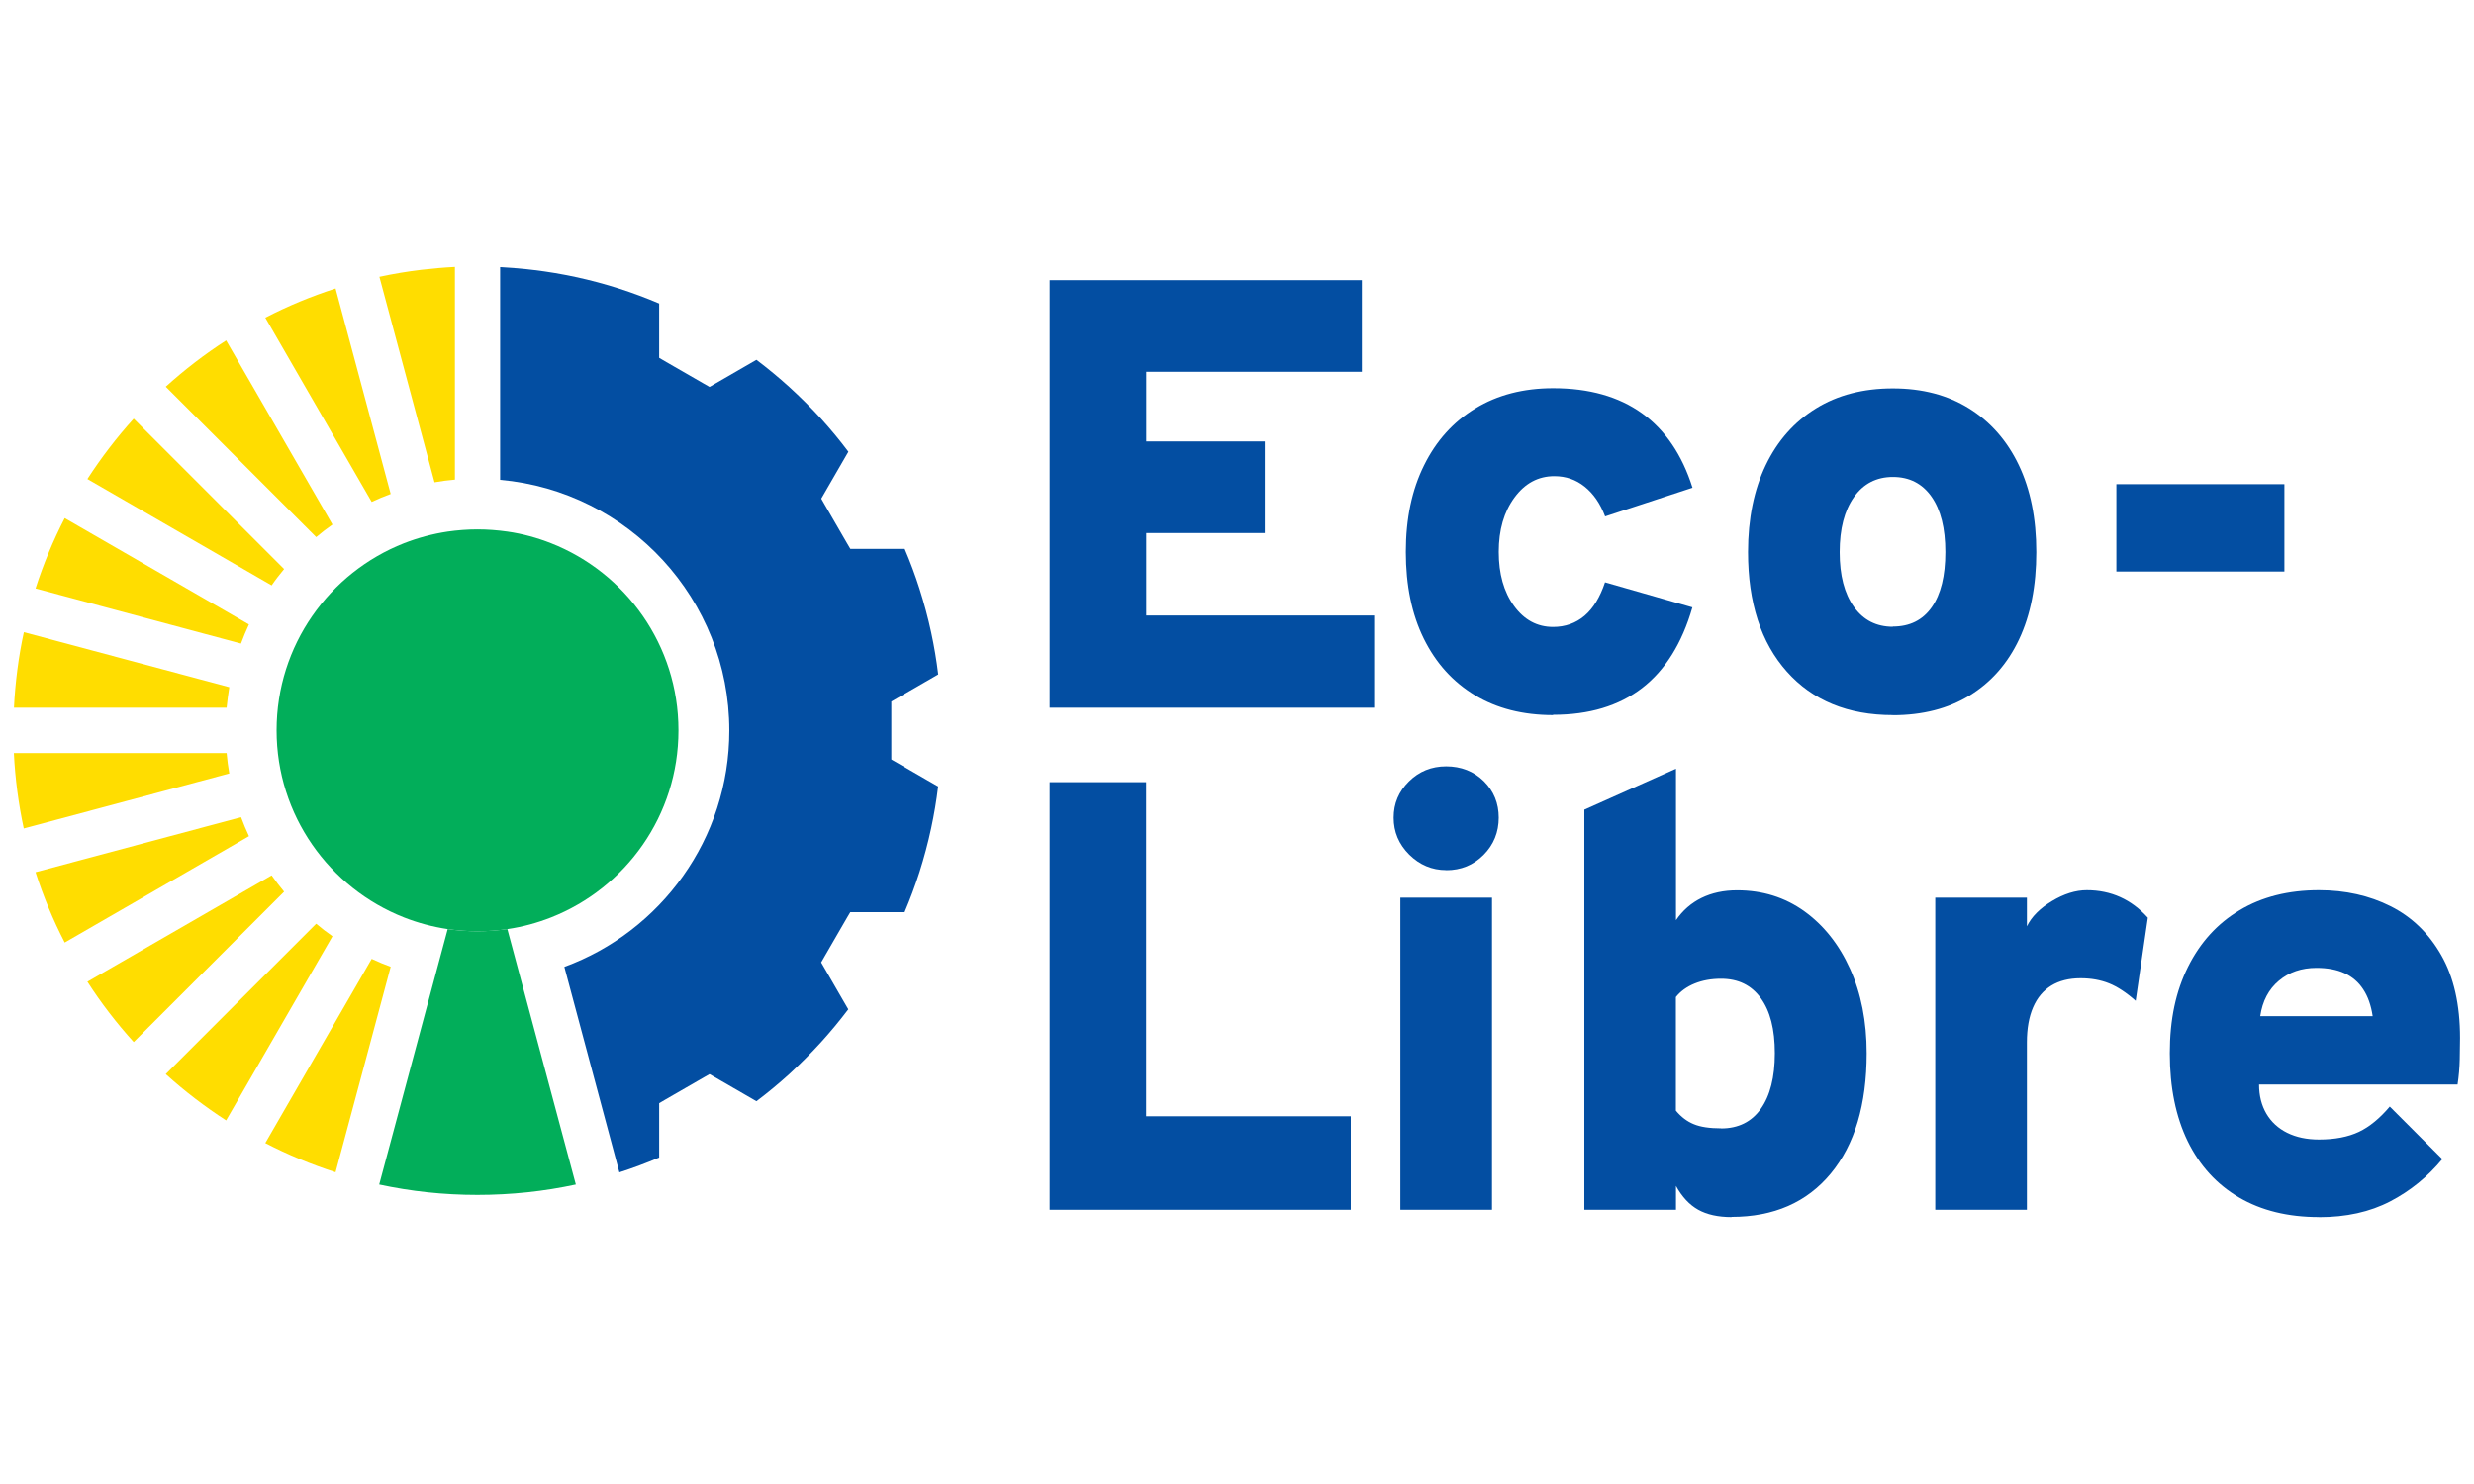 <?xml version="1.0" encoding="UTF-8"?>
<svg id="Layer_1" data-name="Layer 1" xmlns="http://www.w3.org/2000/svg" viewBox="0 0 250 150">
  <defs>
    <style>
      .cls-1 {
        fill: #fd0;
      }

      .cls-1, .cls-2, .cls-3 {
        stroke-width: 0px;
      }

      .cls-2 {
        fill: #034ea2;
      }

      .cls-3 {
        fill: #02ae5a;
      }
    </style>
  </defs>
  <g>
    <g>
      <path class="cls-1" d="M25.15,63.13c-.29.63-.56,1.27-.8,1.92l-20.76-5.57c.79-2.46,1.78-4.84,2.95-7.11l18.62,10.75Z"/>
      <path class="cls-1" d="M39.48,97.72l-5.57,20.77c-2.46-.79-4.84-1.78-7.1-2.95l10.75-18.62c.63.3,1.27.56,1.92.8Z"/>
      <path class="cls-1" d="M39.48,49.93c-.65.24-1.29.5-1.92.8l-10.75-18.62c2.26-1.17,4.64-2.16,7.1-2.95l5.57,20.77Z"/>
      <path class="cls-1" d="M25.16,84.52l-18.62,10.75c-1.17-2.27-2.16-4.64-2.95-7.11l20.77-5.56c.24.65.51,1.3.8,1.92Z"/>
      <path class="cls-1" d="M33.6,94.63l-10.75,18.62c-2.16-1.4-4.2-2.96-6.1-4.68l15.2-15.2c.53.45,1.08.87,1.65,1.27Z"/>
      <path class="cls-1" d="M23.17,78.18l-20.77,5.56c-.53-2.47-.87-5.02-1-7.62h21.5c.06.69.15,1.38.27,2.06Z"/>
      <path class="cls-1" d="M33.6,53.02c-.57.4-1.12.82-1.65,1.27l-15.2-15.2c1.9-1.72,3.94-3.29,6.1-4.68l10.75,18.62Z"/>
      <path class="cls-1" d="M28.71,90.13l-15.2,15.2c-1.72-1.9-3.29-3.94-4.68-6.1l18.62-10.75c.4.57.82,1.12,1.26,1.65Z"/>
      <path class="cls-1" d="M28.71,57.52c-.44.53-.87,1.08-1.26,1.65l-18.62-10.75c1.4-2.16,2.96-4.2,4.68-6.1l15.2,15.2Z"/>
      <path class="cls-1" d="M23.17,69.47c-.11.68-.2,1.37-.27,2.06H1.41c.13-2.6.46-5.15,1-7.63l20.77,5.56Z"/>
      <path class="cls-1" d="M45.97,26.98v21.5c-.7.06-1.39.15-2.06.27l-5.57-20.77c1.39-.3,2.81-.54,4.24-.71,1.12-.13,2.24-.23,3.39-.29Z"/>
    </g>
    <path class="cls-2" d="M90.06,76.76l4.74,2.74c-.17,1.43-.41,2.85-.71,4.24-.32,1.5-.72,2.98-1.18,4.43-.44,1.37-.94,2.71-1.5,4.03h-5.49l-.33.56-2.29,3.96-.32.56,2.74,4.74c-.87,1.15-1.78,2.25-2.74,3.31-1.03,1.13-2.11,2.21-3.23,3.24-1.06.96-2.17,1.88-3.31,2.74l-4.74-2.74-.56.32-3.97,2.29-.56.33v5.49c-1.31.56-2.65,1.06-4.02,1.5l-5.56-20.77c9.73-3.57,16.67-12.92,16.67-23.89,0-13.28-10.18-24.19-23.16-25.34v-21.5c1.14.06,2.27.15,3.39.29,1.44.17,2.85.41,4.24.71,1.5.32,2.98.72,4.42,1.18,1.37.44,2.71.94,4.02,1.5v5.49l.56.33,3.97,2.29.56.32,4.74-2.74c1.14.86,2.25,1.78,3.31,2.74,1.13,1.03,2.21,2.1,3.24,3.23.96,1.06,1.88,2.17,2.74,3.32l-2.74,4.74.32.56,2.29,3.96.33.56h5.49c.56,1.31,1.06,2.65,1.5,4.03.46,1.45.86,2.92,1.18,4.42.3,1.39.54,2.81.71,4.24l-4.74,2.74v5.87Z"/>
    <g>
      <path class="cls-3" d="M68.56,73.83c0,8.59-5.33,15.93-12.87,18.9-1.4.55-2.89.96-4.42,1.18-.99.15-1.99.22-3.02.22s-2.03-.08-3.01-.22c-1.54-.23-3.02-.63-4.42-1.18-7.54-2.97-12.87-10.31-12.87-18.91s5.33-15.94,12.87-18.91c1.41-.55,2.89-.95,4.42-1.18.98-.14,1.99-.22,3.01-.22s2.03.08,3.02.22c1.54.22,3.02.63,4.42,1.18,7.54,2.97,12.87,10.31,12.87,18.9Z"/>
      <path class="cls-3" d="M58.19,119.73c-3.2.69-6.53,1.05-9.95,1.05s-6.72-.36-9.92-1.05l6.92-25.82c.98.14,1.99.22,3.01.22s2.03-.08,3.02-.22l6.92,25.82Z"/>
    </g>
  </g>
  <g>
    <path class="cls-2" d="M106.07,71.54V28.32h31.55v9.26h-21.79v7.04h11.98v9.26h-11.98v8.33h23.03v9.32h-32.78Z"/>
    <path class="cls-2" d="M156.94,72.28c-3.05,0-5.68-.67-7.9-2.01-2.22-1.34-3.94-3.24-5.16-5.71s-1.82-5.39-1.82-8.77.61-6.27,1.84-8.75c1.22-2.48,2.95-4.4,5.19-5.76,2.23-1.36,4.85-2.04,7.86-2.04,3.62,0,6.61.84,8.97,2.53,2.36,1.69,4.06,4.2,5.11,7.53l-8.83,2.9c-.49-1.3-1.18-2.3-2.07-3.01s-1.9-1.06-3.06-1.06c-1.63,0-2.97.72-4.03,2.16-1.06,1.44-1.59,3.27-1.59,5.49s.51,4.04,1.54,5.46,2.35,2.13,3.95,2.13c1.23,0,2.29-.38,3.18-1.13.88-.75,1.57-1.88,2.07-3.38l8.83,2.53c-1.05,3.64-2.75,6.36-5.09,8.16-2.35,1.8-5.34,2.7-8.98,2.7Z"/>
    <path class="cls-2" d="M191.27,72.28c-4.53,0-8.1-1.47-10.71-4.4-2.61-2.93-3.92-6.96-3.92-12.08,0-3.37.6-6.3,1.79-8.78,1.19-2.48,2.89-4.39,5.08-5.74,2.19-1.35,4.78-2.02,7.76-2.02s5.53.67,7.7,2.02c2.17,1.35,3.85,3.26,5.03,5.73,1.18,2.47,1.77,5.4,1.77,8.8s-.58,6.35-1.74,8.81c-1.16,2.46-2.83,4.35-5,5.68-2.17,1.33-4.76,1.99-7.76,1.99ZM191.27,63.33c1.71,0,3.02-.65,3.94-1.96.92-1.31,1.37-3.16,1.37-5.57s-.47-4.28-1.4-5.6c-.94-1.33-2.24-1.99-3.9-1.99s-2.98.68-3.94,2.04c-.96,1.36-1.44,3.21-1.44,5.56s.48,4.19,1.44,5.53c.96,1.34,2.27,2.01,3.94,2.01Z"/>
    <path class="cls-2" d="M213.86,57.77v-8.83h16.98v8.83h-16.98Z"/>
    <path class="cls-2" d="M106.07,122.28v-43.22h9.75v33.77h20.68v9.45h-30.44Z"/>
    <path class="cls-2" d="M146.14,87.95c-1.44,0-2.69-.53-3.74-1.57-1.05-1.05-1.57-2.29-1.57-3.73s.51-2.64,1.54-3.66,2.28-1.53,3.77-1.53,2.79.5,3.8,1.5c1.01,1,1.51,2.23,1.51,3.69s-.51,2.74-1.54,3.77-2.28,1.54-3.77,1.54ZM141.51,122.28v-31.55h9.26v31.55h-9.26Z"/>
    <path class="cls-2" d="M174.97,123.02c-1.36,0-2.48-.25-3.36-.74s-1.64-1.3-2.25-2.41v2.41h-9.26v-40.44l9.26-4.14v15.31c.68-.99,1.54-1.74,2.58-2.25,1.04-.51,2.24-.77,3.6-.77,2.55,0,4.81.7,6.78,2.11,1.96,1.41,3.51,3.35,4.63,5.83,1.12,2.48,1.68,5.32,1.68,8.53,0,5.19-1.21,9.24-3.63,12.16-2.42,2.92-5.76,4.38-10.02,4.38ZM173.92,114.06c1.73,0,3.07-.66,4.01-1.98s1.42-3.19,1.42-5.62-.47-4.26-1.42-5.57c-.95-1.31-2.28-1.96-4.01-1.96-.99,0-1.88.16-2.67.48-.79.32-1.43.78-1.9,1.37v11.48c.53.64,1.14,1.1,1.81,1.37.67.28,1.59.42,2.76.42Z"/>
    <path class="cls-2" d="M195.56,122.28v-31.55h9.26v2.9c.47-.97,1.32-1.82,2.53-2.55,1.21-.73,2.39-1.1,3.52-1.1,2.45,0,4.51.93,6.17,2.78l-1.23,8.4c-.95-.84-1.85-1.43-2.7-1.77-.85-.34-1.81-.51-2.86-.51-1.17,0-2.16.25-2.96.74s-1.42,1.22-1.84,2.19c-.42.97-.63,2.15-.63,3.55v16.92h-9.26Z"/>
    <path class="cls-2" d="M234.33,123.02c-3.13,0-5.82-.66-8.07-1.98-2.25-1.32-3.98-3.21-5.19-5.68-1.2-2.47-1.81-5.43-1.81-8.89s.61-6.27,1.84-8.74,2.96-4.38,5.22-5.73c2.25-1.35,4.92-2.02,8.01-2.02,2.67,0,5.09.54,7.24,1.62s3.86,2.73,5.12,4.94c1.27,2.21,1.9,5.01,1.9,8.38,0,.58-.01,1.29-.03,2.15s-.09,1.7-.22,2.55h-20.06c0,1.13.25,2.11.74,2.95.49.83,1.19,1.48,2.1,1.93.91.45,1.98.68,3.21.68,1.6,0,2.95-.26,4.03-.77s2.12-1.37,3.13-2.56l5.31,5.31c-1.48,1.79-3.24,3.22-5.28,4.28-2.04,1.06-4.43,1.59-7.19,1.59ZM228.4,102.71h11.36c-.16-1.09-.48-2-.96-2.72-.47-.72-1.1-1.26-1.88-1.62-.78-.36-1.73-.54-2.84-.54-1.5,0-2.77.43-3.8,1.3-1.03.86-1.66,2.06-1.88,3.58Z"/>
  </g>
</svg>